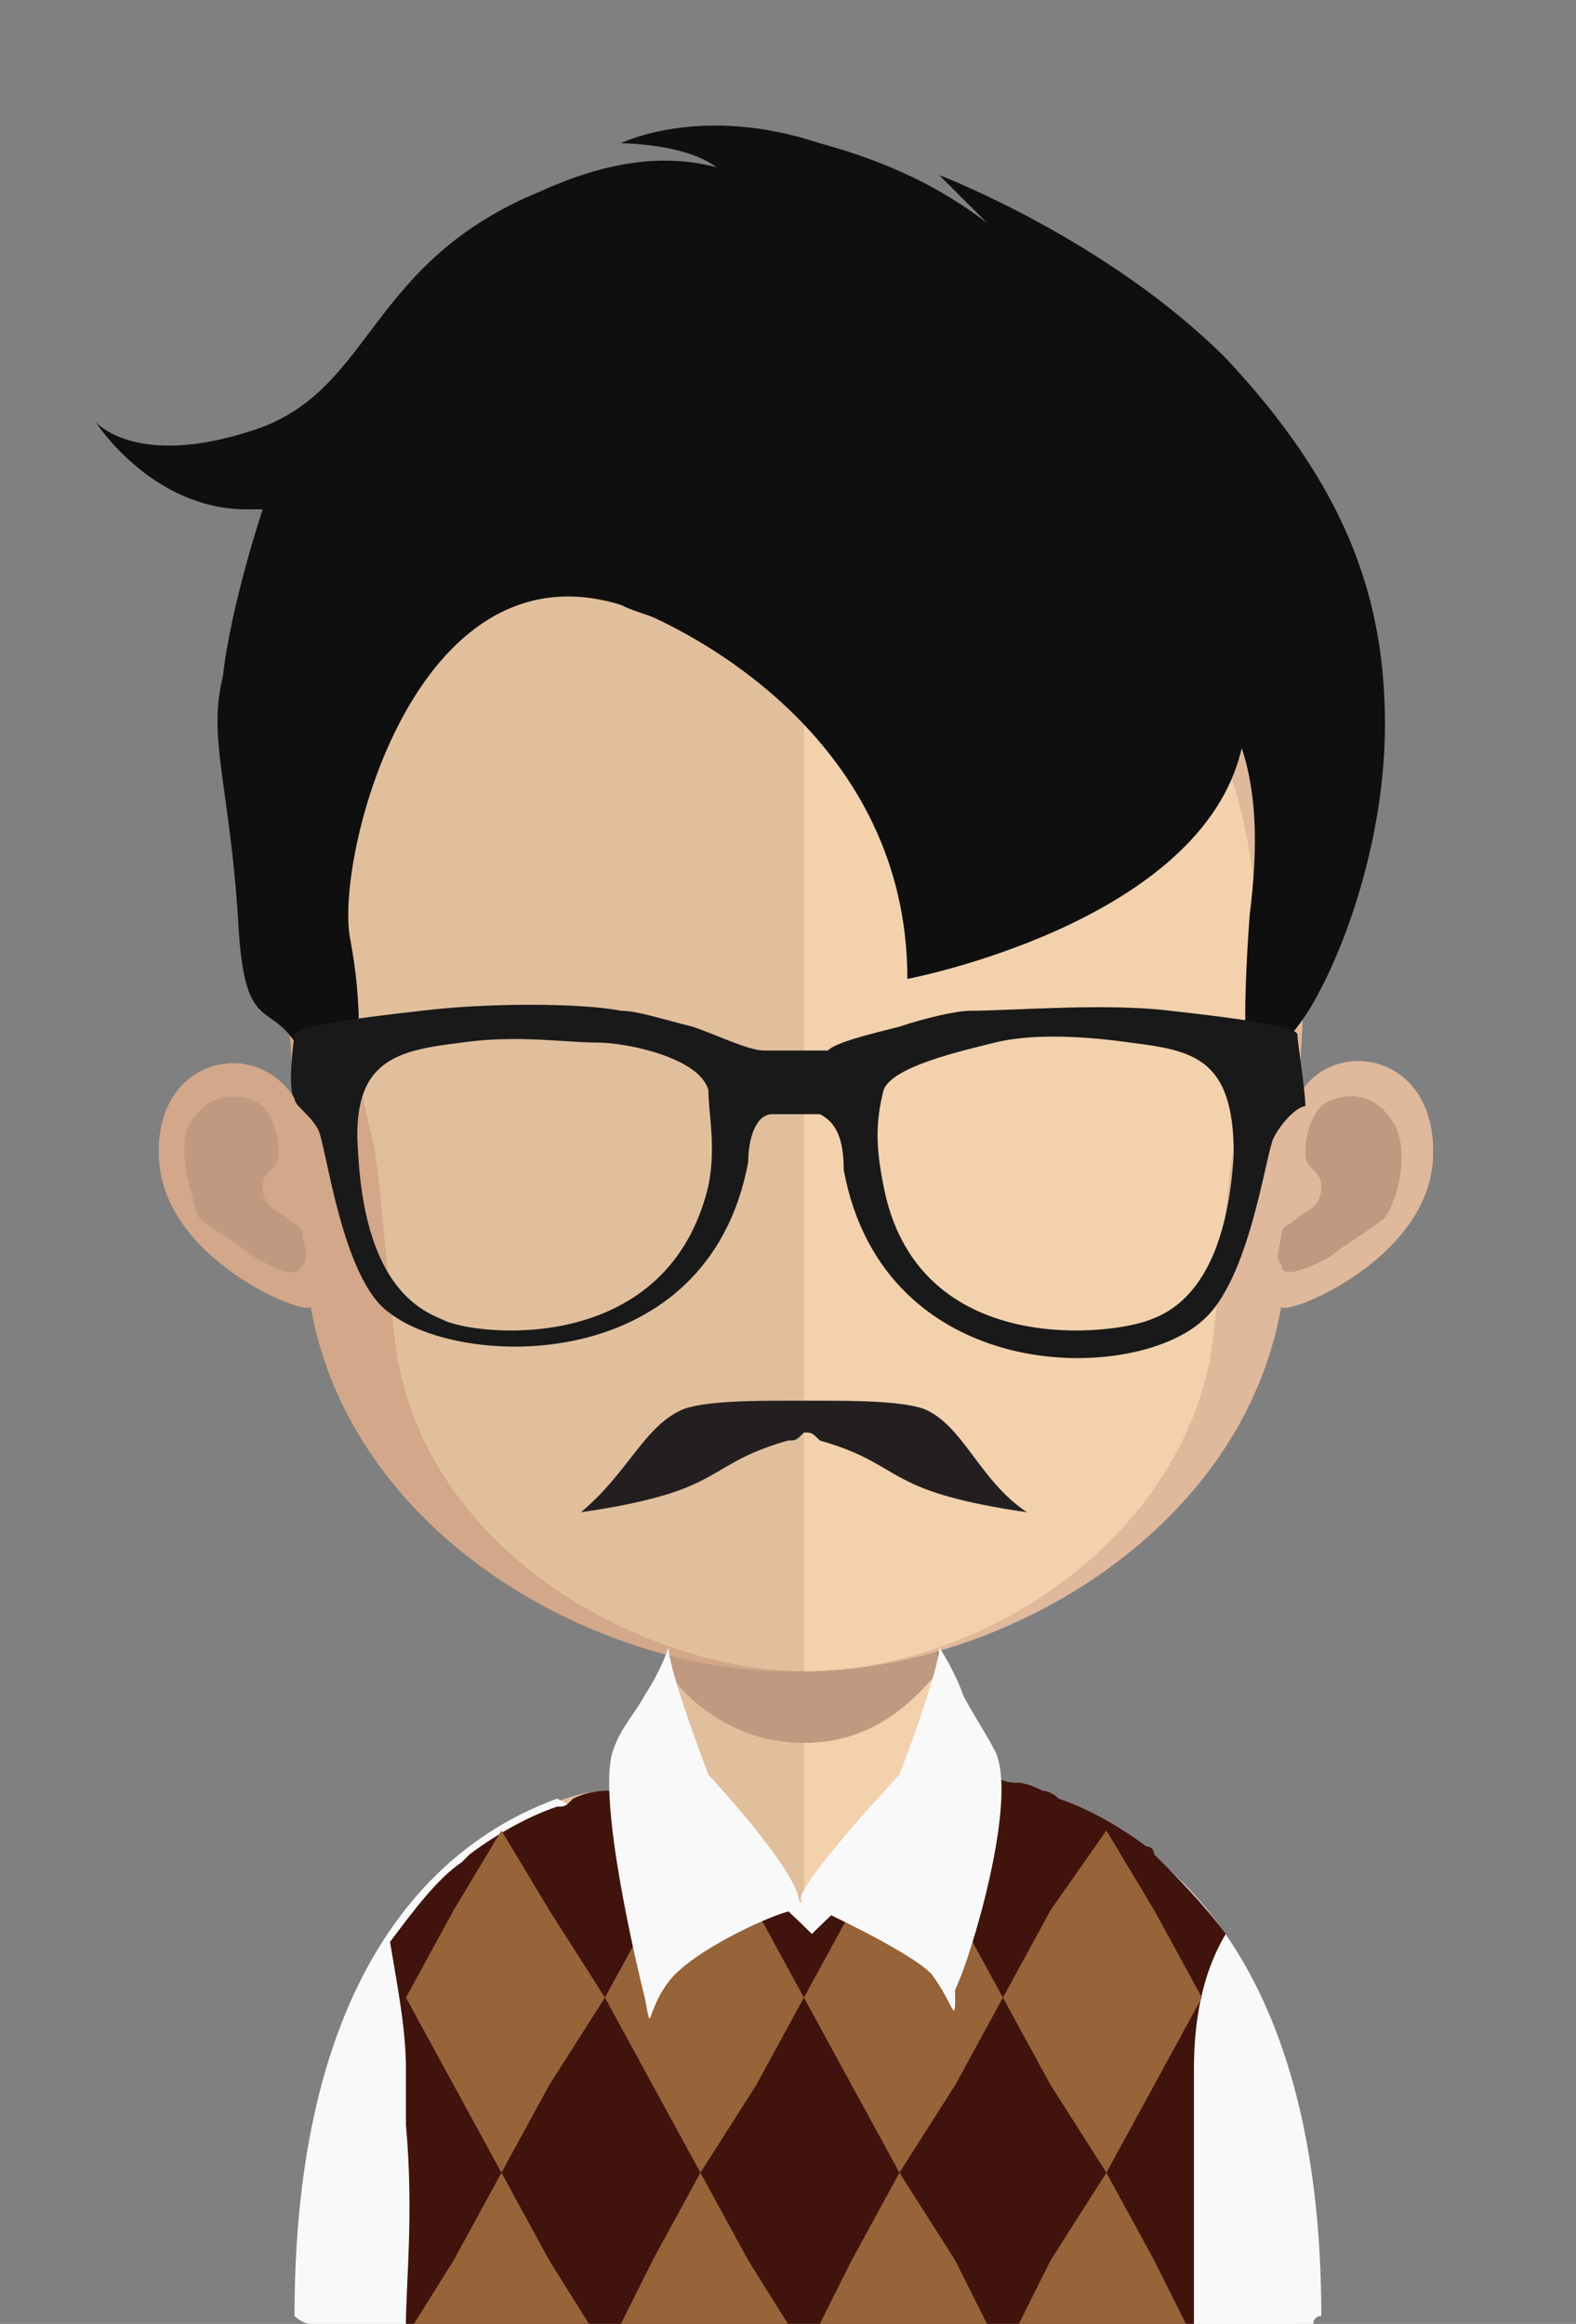 <?xml version="1.0" encoding="utf-8"?>
<!-- Generator: Adobe Illustrator 22.0.1, SVG Export Plug-In . SVG Version: 6.00 Build 0)  -->
<svg version="1.1" id="Layer_1" xmlns="http://www.w3.org/2000/svg" xmlns:xlink="http://www.w3.org/1999/xlink" x="0px" y="0px"
	 viewBox="0 0 19.8 29.2" style="enable-background:new 0 0 19.8 29.2;" xml:space="preserve">
<rect x="0" y="0" width="19.8" height="29.2" fill="#808080" stroke="none"/>
<style type="text/css">
	.st0{fill:#231F20;}
	.st1{fill:#E2BF9C;}
	.st2{fill:#F2D1AC;}
	.st3{clip-path:url(#SVGID_2_);fill:#C09A80;}
	.st4{fill:#D3A789;}
	.st5{fill:#C09A80;}
	.st6{fill:#E0B89B;}
	.st7{fill:#F9F9FA;}
	.st8{fill:#41130D;}
	.st9{fill:#976339;}
	.st10{fill:#0F0F0F;}
	.st11{fill:#19191A;}
</style>
<path class="st0" d="M10.6,17.2C10.2,17,9.5,17,9,17l0,0c0,0-0.1,0-0.2,0c-0.1,0-0.2,0-0.2,0l0,0c-0.5,0-1.2,0-1.6,0.2
	c-0.7,0.2-0.9,1-1.6,1.6c0,0,1-0.1,1.7-0.3c0.6-0.2,0.7-0.4,1.6-0.7c0.1,0,0.2-0.1,0.2-0.1c0.1,0,0.1,0.1,0.2,0.1
	c0.9,0.3,1,0.5,1.6,0.7s1.7,0.3,1.7,0.3C11.5,18.2,11.3,17.4,10.6,17.2z"/>
<g>
	<g>
		<path class="st1" d="M10.2,17.8v11.3H4c-0.1,0-0.2-0.1-0.2-0.1c0-4.7,2.2-6,3.3-6.4c0.3-0.1,0.5-0.1,0.5-0.1
			c0.4,0,0.6-0.5,0.8-1.2c0-0.1,0-0.2,0.1-0.4c0-0.2,0.1-0.4,0.1-0.7c0-0.1,0-0.3,0-0.4c0.1-0.7,0.1-1.5,0.1-2.2
			C8.7,17.7,9.5,17.8,10.2,17.8"/>
		<path class="st2" d="M16.4,29.1c0,0-0.1,0-0.1,0.1h-6.2V17.8l0,0c0.7,0,1.5-0.1,1.5-0.1c0,0.7,0,1.5,0.1,2.2c0,0.1,0,0.3,0,0.4
			c0,0.2,0,0.5,0.1,0.7l0,0c0,0.1,0,0.2,0.1,0.3c0.2,0.8,0.4,1.3,0.8,1.3c0,0,0.3,0,0.8,0.2C14.5,23.3,16.4,24.8,16.4,29.1"/>
		<g>
			<g>
				<defs>
					<rect id="SVGID_1_" x="8.4" y="19.9" width="3.4" height="2"/>
				</defs>
				<clipPath id="SVGID_2_">
					<use xlink:href="#SVGID_1_"  style="overflow:visible;"/>
				</clipPath>
				<path class="st3" d="M11.8,21L11.8,21c-0.2,0.2-0.7,0.9-1.7,0.9l0,0c-1,0-1.6-0.7-1.7-0.9c0-0.2,0.1-0.4,0.1-0.7
					c0-0.1,0-0.3,0-0.4c0.5,0.1,1,0.2,1.6,0.2l0,0c0.6,0,1.1-0.1,1.6-0.2c0,0.1,0,0.3,0,0.4C11.7,20.5,11.8,20.8,11.8,21"/>
			</g>
		</g>
		<path class="st4" d="M10,4.8c-6.5,0-6.6,5.5-6.3,9C3.2,13,1.9,13.3,2,14.6c0.1,1.3,2,2,1.9,1.8c0.5,2.9,3.6,4.6,6,4.6l0,0L10,4.8
			L10,4.8"/>
		<path class="st5" d="M2.4,14.1c0.3-0.5,0.8-0.3,0.9-0.2c0.1,0.1,0.2,0.3,0.2,0.6c0,0.2-0.2,0.2-0.2,0.4c0,0.3,0.2,0.3,0.3,0.4
			c0.1,0.1,0.2,0.1,0.2,0.2c0,0.1,0.1,0.3,0,0.4c-0.1,0.2-0.4,0-0.6-0.1c-0.1-0.1-0.6-0.4-0.7-0.5C2.4,15,2.2,14.4,2.4,14.1"/>
		<path class="st6" d="M10,4.8c6.5,0,6.6,5.5,6.3,9c0.4-0.8,1.8-0.6,1.7,0.8c-0.1,1.3-2,2-1.9,1.8c-0.5,2.9-3.6,4.6-6,4.6l0,0
			L10,4.8L10,4.8"/>
		<path class="st5" d="M17.5,14.1c-0.3-0.5-0.8-0.3-0.9-0.2s-0.2,0.3-0.2,0.6c0,0.2,0.2,0.2,0.2,0.4c0,0.3-0.2,0.3-0.3,0.4
			c-0.1,0.1-0.2,0.1-0.2,0.2c0,0.1-0.1,0.3,0,0.4c0,0.2,0.4,0,0.6-0.1c0.1-0.1,0.6-0.4,0.7-0.5C17.6,15,17.7,14.4,17.5,14.1"/>
		<path class="st1" d="M10.1,6.3C8,6.3,6.4,6.9,5.5,8.1c-1.4,1.7-1.3,4.4-0.8,6.3C4.8,15,4.9,16.5,5,17.1c0.5,2.6,3.3,3.9,5.1,3.9
			l0,0V6.3C10.2,6.3,10.2,6.3,10.1,6.3"/>
		<path class="st2" d="M14.7,8.2c-0.9-1.2-2.5-1.8-4.6-1.9V21c2.1,0,4.6-1.5,5.1-3.9c0.1-0.6,0.2-2.1,0.3-2.7
			C16,12.6,16,10,14.7,8.2"/>
		<path class="st7" d="M16.6,29.1c0,0-0.1,0-0.1,0.1H3.9c-0.1,0-0.2-0.1-0.2-0.1c0-4.8,2.2-6.1,3.3-6.5c0.6,0.3,1.6,0.8,1.9,0.9
			c0.3,0.1,0.7,0.4,1.2,0.4s1-0.3,1.7-0.5c0.6-0.2,1.2-0.5,1.6-0.7C14.7,23.2,16.6,24.7,16.6,29.1"/>
		<path class="st8" d="M15,29.2H5.1c0-0.5,0.1-1.4,0-2.5v-0.2c0-0.1,0-0.2,0-0.3s0-0.1,0-0.2c0-0.5-0.1-1-0.2-1.6
			c0.3-0.4,0.6-0.8,0.9-1l0.1-0.1c0.4-0.3,0.8-0.5,1.1-0.6c0.1,0,0.1,0,0.2-0.1c0.2-0.1,0.4-0.1,0.4-0.1c0.1,0,0.2,0,0.3-0.1l0,0
			L8,22.2c0,0,0,0,0.1,0.1c0.1,0.3,1.3,1.2,2.1,2c0.8-0.8,2-1.7,2.1-2c0-0.1,0-0.1,0.1-0.1l0.1,0.1l0,0c0.1,0.1,0.2,0.1,0.3,0.1
			c0,0,0.1,0,0.3,0.1c0,0,0.1,0,0.2,0.1c0.3,0.1,0.7,0.3,1.1,0.6c0,0,0.1,0,0.1,0.1c0.3,0.3,0.6,0.6,0.9,1C15.1,24.8,15,25.4,15,26
			c0,0.1,0,0.1,0,0.2c0,0.1,0,0.1,0,0.2v0.2C15,27.8,15,28.7,15,29.2"/>
		<polygon class="st9" points="7.6,25.1 7.6,25.1 7.6,25.1 6.9,24 6.3,23 5.7,24 5.1,25.1 5.1,25.1 5.1,25.1 5.1,25.1 5.1,25.1 
			5.7,26.2 6.3,27.3 6.9,26.2 7.6,25.1 		"/>
		<polygon class="st9" points="10.1,25.1 10.1,25.1 10.1,25.1 9.5,24 8.8,23 8.2,24 7.6,25.1 7.6,25.1 7.6,25.1 7.6,25.1 7.6,25.1 
			8.2,26.2 8.8,27.3 9.5,26.2 10.1,25.1 		"/>
		<polygon class="st9" points="12.6,25.1 12.6,25.1 12.6,25.1 12,24 11.3,23 10.7,24 10.1,25.1 10.1,25.1 10.1,25.1 10.1,25.1 
			10.1,25.1 10.7,26.2 11.3,27.3 12,26.2 12.6,25.1 		"/>
		<polygon class="st9" points="15.1,25.1 15.1,25.1 15.1,25.1 14.5,24 13.9,23 13.2,24 12.6,25.1 12.6,25.1 12.6,25.1 12.6,25.1 
			12.6,25.1 13.2,26.2 13.9,27.3 14.5,26.2 15.1,25.1 		"/>
		<polygon class="st9" points="7.4,29.2 5.2,29.2 5.7,28.4 6.3,27.3 6.9,28.4 		"/>
		<polygon class="st9" points="9.9,29.2 7.8,29.2 8.2,28.4 8.8,27.3 9.4,28.4 		"/>
		<polygon class="st9" points="12.4,29.2 10.3,29.2 10.7,28.4 11.3,27.3 12,28.4 		"/>
		<polygon class="st9" points="14.9,29.2 12.8,29.2 13.2,28.4 13.9,27.3 14.5,28.4 		"/>
		<path class="st7" d="M12.5,22c-0.1-0.2-0.3-0.5-0.4-0.7c-0.1-0.3-0.3-0.6-0.3-0.6c0,0.3-0.5,1.6-0.5,1.6s-1.5,1.6-1.2,1.6
			c0.2,0.1,1.3,0.6,1.6,0.9C12,25.2,12,25.5,12,25C12.2,24.6,12.8,22.6,12.5,22"/>
		<path class="st7" d="M8.9,22.3c0,0-0.5-1.3-0.5-1.6c0,0-0.1,0.3-0.3,0.6C8,21.5,7.8,21.7,7.7,22c-0.2,0.6,0.3,2.7,0.4,3.1
			c0.1,0.5,0,0.2,0.3-0.2C8.7,24.5,9.8,24,10,24C10.3,23.8,8.9,22.3,8.9,22.3"/>
		<path class="st10" d="M15.4,4.5c-1.5-1.5-3.6-2.3-3.6-2.3l0.6,0.6c-0.4-0.3-1-0.7-2.1-1c-1.5-0.5-2.5,0-2.5,0s0.8,0,1.2,0.3
			C8.6,2,7.9,1.9,6.8,2.4c-2.2,0.9-2.1,2.5-3.6,3s-2-0.1-2-0.1s0.7,1.1,1.9,1.1c0.2,0,0.2,0,0.2,0S2.9,7.6,2.8,8.5
			C2.6,9.3,2.9,9.9,3,11.7c0.1,1.5,0.5,0.7,0.9,1.8c0.2,0.4,0.2,0.8,0.2,0.8c0.2,0,0.6-0.9,0.3-2.5c-0.2-1,0.8-5,3.4-4.2
			C8,7.7,8.1,7.7,8.3,7.8c0.4,0.2,3.1,1.5,3.1,4.5c0,0,3.7-0.7,4.2-2.9c0.2,0.6,0.2,1.3,0.1,2.1c-0.2,2.7,0.2,2.6,0.2,2.6
			c0.1,0,0-0.7,0.4-1.2s1.1-2.1,1.1-3.8C17.4,7.5,16.9,6.1,15.4,4.5z"/>
		<path class="st11" d="M16.3,13c0-0.1-0.7-0.2-1.6-0.3c-0.8-0.1-2,0-2.5,0c-0.2,0-0.6,0.1-0.9,0.2c-0.4,0.1-0.8,0.2-0.9,0.3
			c-0.2,0-0.3,0-0.4,0l0,0l0,0l0,0l0,0c-0.1,0-0.3,0-0.4,0c-0.2,0-0.6-0.2-0.9-0.3c-0.4-0.1-0.7-0.2-0.9-0.2c-0.5-0.1-1.7-0.1-2.5,0
			c-0.9,0.1-1.6,0.2-1.6,0.3c0,0-0.1,0.7,0,0.8c0,0.1,0.2,0.2,0.3,0.4s0.3,1.9,0.9,2.3c0.9,0.7,4,0.8,4.5-1.9c0-0.3,0.1-0.6,0.3-0.6
			c0.1,0,0.2,0,0.3,0s0.2,0,0.3,0c0.2,0.1,0.3,0.3,0.3,0.7c0.5,2.7,3.6,2.7,4.5,1.9c0.6-0.5,0.8-2.1,0.9-2.3
			c0.1-0.2,0.3-0.4,0.4-0.4C16.4,13.7,16.3,13.1,16.3,13z M8.9,14.9c-0.5,2.1-2.8,1.9-3.3,1.7c-0.2-0.1-1-0.3-1.1-2.1
			c-0.1-1.2,0.5-1.3,1.3-1.4c0.7-0.1,1.3,0,1.7,0c0.4,0,1.3,0.2,1.4,0.6C8.9,14,9,14.4,8.9,14.9z M15.5,14.5c-0.1,1.7-0.8,2-1.1,2.1
			c-0.6,0.2-2.9,0.4-3.3-1.7c-0.1-0.5-0.1-0.8,0-1.2c0.1-0.3,1-0.5,1.4-0.6s1-0.1,1.7,0C15,13.2,15.5,13.3,15.5,14.5z"/>
	</g>
	<path class="st0" d="M11.6,17.7c-0.3-0.1-0.9-0.1-1.3-0.1l0,0c0,0-0.1,0-0.2,0c-0.1,0-0.2,0-0.2,0l0,0c-0.4,0-1,0-1.3,0.1
		c-0.5,0.2-0.7,0.8-1.3,1.3c0,0,0.8-0.1,1.3-0.3c0.5-0.2,0.6-0.4,1.3-0.6c0.1,0,0.1,0,0.2-0.1c0.1,0,0.1,0,0.2,0.1
		c0.7,0.2,0.8,0.4,1.3,0.6s1.3,0.3,1.3,0.3C12.3,18.6,12.1,17.9,11.6,17.7z"/>
</g>
</svg>
